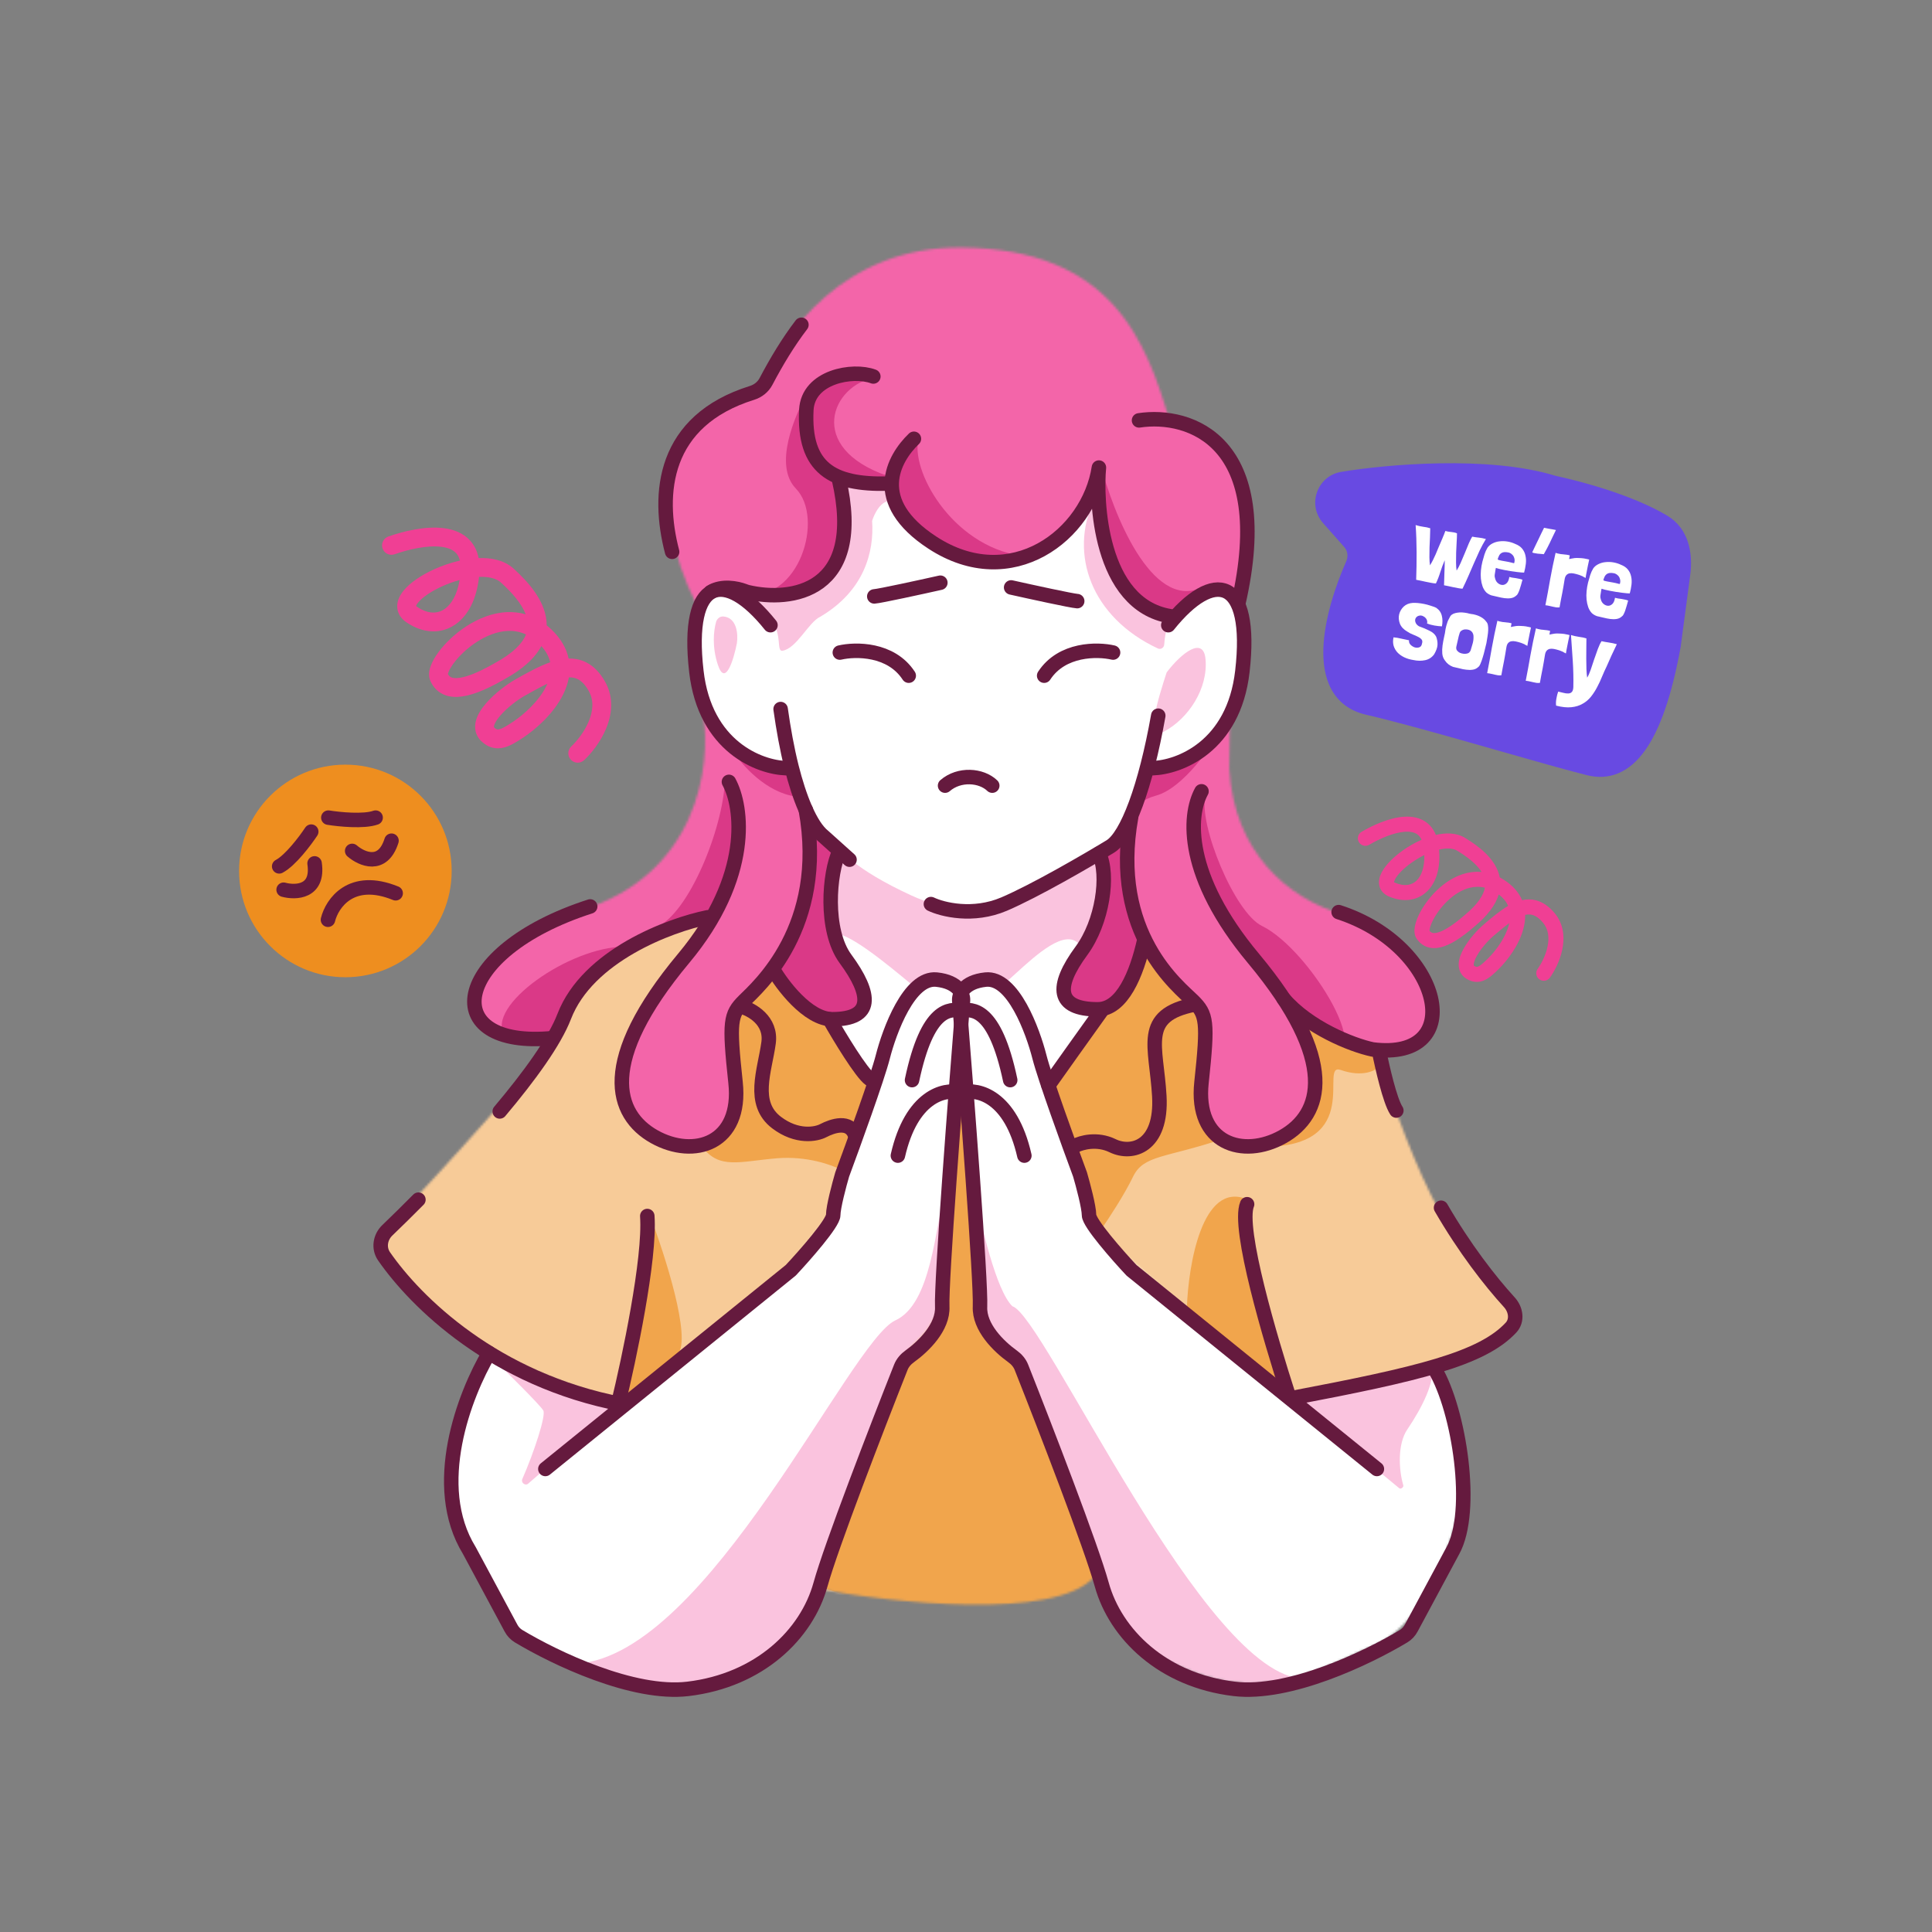<svg width="800" height="800" viewBox="0 0 800 800" fill="none" xmlns="http://www.w3.org/2000/svg">
<rect x="0" y="0" width="800" height="800" fill="#808080" stroke="none"/>
<mask id="mask0_2765_9377" style="mask-type:alpha" maskUnits="userSpaceOnUse" x="197" y="102" width="395" height="396">
<path d="M260.084 478.887L227.162 429.687C223.016 429.077 213.152 427.638 206.86 426.76C198.995 425.663 178.144 395.667 239.782 377.194C289.092 362.415 294.591 316.775 291.177 295.803C284.959 272.94 285.507 262.697 288.068 249.711C267.766 208.741 278.374 175.453 297.396 168.32C312.613 162.614 316.905 158.383 317.149 156.98C323.795 139.361 348.901 101.89 398.358 102.476C460.178 103.207 474.445 140.885 484.138 173.624C528.949 184.416 514.866 231.604 513.037 250.077C514.5 260.32 512.427 277.512 511.208 284.829C510.476 284.341 509.013 290.352 509.013 318.3C511.025 353.234 533.339 371.707 555.287 378.474C577.235 385.242 586.746 396.033 591.136 415.786C594.647 431.589 579.43 435.661 571.382 435.722L575.04 459.134L495.478 490.593L357.753 497.543L260.084 478.887Z" fill="#A1B3B8"/>
</mask>
<g mask="url(#mask0_2765_9377)">
<rect x="98.363" y="55.939" width="2132.79" height="1997.66" fill="#F365A9"/>
<path d="M329.586 375.549C332.805 363.989 333.976 346.955 334.159 339.883C336.537 341.834 342.28 347.162 346.23 352.869C339.5 369.111 344.767 387.681 348.242 394.936C351.047 397.863 356.656 405.801 356.656 414.141C356.656 424.566 339.097 418.531 332.33 415.604C326.916 413.263 321.295 403.898 319.161 399.509C321.295 396.339 326.367 387.108 329.586 375.549Z" fill="#DA3987"/>
<path d="M453.228 354.332L466.945 345.736L470.786 324.336L474.81 317.935C482.431 316.35 499.465 310.619 506.635 300.376C502.001 308.79 489.918 326.385 478.651 329.458C467.384 332.53 469.14 339.883 466.945 345.736C465.787 357.38 465.555 382.499 473.896 389.815C463.287 409.934 467.494 419.811 444.083 414.507C434.755 413.044 440.059 397.131 446.826 391.095C453.594 385.06 459.629 366.769 453.228 354.332Z" fill="#DA3987"/>
<path d="M271.789 383.962C285.251 378.256 299.408 342.992 300.139 323.422C311.662 352.869 300.261 373.903 295.018 378.841C293.616 379.633 287.007 381.767 271.789 383.962Z" fill="#DA3987"/>
<path d="M208.923 428.773C200.875 416.628 235.809 392.004 258.671 392.004C240.674 401.587 231.429 419.902 230.088 428.773C227.71 429.749 220.628 434.772 208.923 428.773Z" fill="#DA3987"/>
<path d="M329.586 329.823C317.295 328.214 307.272 316.837 303.797 311.35L325.38 316.289C326.782 316.837 329.586 320.312 329.586 329.823Z" fill="#DA3987"/>
<path d="M522.547 383.413C511.183 377.904 496.21 341.346 499.136 329.458C493.137 327.555 493.222 342.444 494.015 350.125L506.635 380.304L547.286 436.997C572.526 442.85 542.53 393.102 522.547 383.413Z" fill="#DA3987"/>
<path d="M329.586 202.341C320.075 192.537 329.281 171.918 334.159 162.834L340.56 157.164L354.644 154.238L362.509 156.25C344.401 159.359 333.5 185.331 367.447 197.037L380.433 181.307C376.653 194.354 393.833 225.749 422.731 230.139C400.235 238.186 376.714 218.924 372.385 214.961L367.447 200.512L352.998 199.415L340.56 191.916L335.168 184.058C337.192 197.935 341.922 189.189 346.23 198.5C359.033 226.169 337.451 246.054 334.159 246.054C330.867 246.054 319.161 253.553 308.187 246.054C330.867 249.712 341.475 214.595 329.586 202.341Z" fill="#DA3987"/>
<path d="M497.124 243.494C476.785 252.273 460.971 212.766 455.605 191.916C453.264 240.641 473.408 255.017 483.772 256.114C485.601 254.651 490.832 250.078 497.124 243.494Z" fill="#DA3987"/>
</g>
<mask id="mask1_2765_9377" style="mask-type:alpha" maskUnits="userSpaceOnUse" x="285" y="197" width="229" height="250">
<path d="M343.121 422.187L360.497 446.33H433.475C437.621 440.416 449.837 427.304 452.909 422.183C456.75 415.781 446.827 417.249 442.803 413.408C438.779 409.567 439.876 401.153 449.753 387.436C459.63 373.718 454.508 365.854 454.508 352.319C472.25 342.076 469.736 332.38 475.771 318.297C521.314 306.225 513.815 276.595 512.9 256.842C511.986 237.089 494.015 247.333 482.675 255.381C460.581 251.284 453.472 217.337 452.679 200.876C449.509 210.753 436.291 230.762 408.783 231.787C374.398 233.067 369.276 200.693 367.996 200.876C366.972 201.023 353.425 198.864 346.779 197.767C357.936 242.562 329.762 245.721 317.18 247.132L317.016 247.15C312.349 243.981 300.978 239.543 292.824 247.15C281.118 257.759 287.154 272.025 290.812 291.23C293.738 306.593 310.199 314.702 318.064 316.836C321.539 316.775 328.526 317.86 328.672 322.689C328.855 328.724 336.354 342.442 346.779 352.319C333.062 383.046 352.815 398.227 356.29 409.567C359.07 418.639 348.669 421.76 343.121 422.187Z" fill="#FFFFFE"/>
</mask>
<g mask="url(#mask1_2765_9377)">
<rect x="128.74" y="164.899" width="1338.47" height="1396.9" fill="white"/>
<path d="M378.051 408.134C381.584 411.064 384.663 413.617 386.835 415.238C396.053 422.115 408.783 418.348 411.71 410.483C413.882 409.2 416.968 406.392 420.46 403.215C429.411 395.07 441.037 384.492 446.827 390.912C458.274 372.787 458.112 372.076 455.591 361.027C455.212 359.365 454.78 357.47 454.326 355.247C443.205 355.247 429.451 364.392 423.964 368.964C418.538 373.537 401.223 381.762 377.372 370.788C353.522 359.814 346.963 351.345 346.414 349.394C346.107 350.354 345.763 351.389 345.401 352.482C342.316 361.795 337.858 375.246 342.573 381.401C345.789 385.6 345.396 385.604 344.907 385.608C344.596 385.61 344.245 385.613 344.768 386.706C350.36 385.168 366.594 398.632 378.051 408.134Z" fill="#FAC3DE"/>
<path d="M299.586 255.272C298.138 255.134 296.884 256.17 296.499 257.573C295.472 261.318 294.791 267.895 297.265 275.319C300.338 284.537 303.789 273.185 305.13 266.356C305.673 262.614 305.163 255.805 299.586 255.272Z" fill="#FAC3DE"/>
<path d="M483.088 278.428C489.185 270.38 498.305 263.284 499.183 272.941C500.281 285.012 492.233 297.45 481.991 302.937C473.797 307.326 479.674 288.975 483.088 278.428Z" fill="#FAC3DE"/>
<path d="M328.855 246.603L308.419 245.319L319.472 257.39C323.966 262.329 321.405 269.828 323.966 269.462C329.825 268.625 334.785 257.637 339.646 255.382C357.895 244.612 362.003 228.53 361.127 215.693C362.015 212.766 364.814 207.023 368.911 207.462C368.911 200.731 367.569 199.292 366.899 199.414L357.571 200.695L346.414 196.671L348.974 227.764L342.756 238.738L328.855 246.603Z" fill="#FAC3DE"/>
<path d="M479.471 268.527C451.864 255.643 442.609 229.476 452.91 207.276C454.08 230.541 474.674 250.806 485.283 255.379C484.473 255.972 482.518 260.156 482.079 266.891C481.994 268.196 480.656 269.081 479.471 268.527Z" fill="#FAC3DE"/>
</g>
<mask id="mask2_2765_9377" style="mask-type:alpha" maskUnits="userSpaceOnUse" x="157" y="381" width="470" height="284">
<path d="M453.045 653.009C436.804 671.153 369.094 663.739 337.817 657.764L256.792 579.848C232.649 573.812 179.608 553.949 160.586 522.783C154.001 512.979 159.793 506.992 163.512 505.224C183.083 484.496 223.577 440.331 228.991 429.503C235.758 415.968 249.476 383.595 291.909 381.766C266.901 415.232 245.136 454.921 265.987 466.992C286.838 479.064 300.505 473.582 301.969 464.072C303.139 456.463 302.456 434.807 301.969 424.931C304.651 417.005 313.541 405.721 319.161 402.8C326.66 410.847 339.281 423.833 343.853 421.638C347.877 429.503 356.29 446.147 361.412 447.61C365.509 448.781 410.673 448.098 432.743 447.61L454.739 418.707C461.079 415.232 472.14 403.897 471.701 392.191C479.164 398.776 490.418 410.298 495.113 415.237C497.247 419.505 500.6 431.588 496.942 445.781C492.369 463.523 500.6 469.924 505.538 471.753C510.476 473.582 535.58 475.772 539.97 462.603C544.359 449.434 546.508 442.306 537.912 425.662C531.035 412.347 539.07 420.114 543.947 425.662C551.751 429.015 567.944 435.502 570.285 434.624C572.114 443.038 592.05 511.809 620.949 534.306C631.191 541.439 627.03 551.675 614.958 557.71C602.887 563.746 541.021 578.934 533.156 578.934C526.864 578.934 477.127 628.317 453.045 653.009Z" fill="#A1B3B8"/>
</mask>
<g mask="url(#mask2_2765_9377)">
<rect x="80.585" y="336.115" width="2496.16" height="1495.51" fill="#F7CB98"/>
<path d="M382.262 553.51C394.086 542.696 395.277 495.708 394.375 472.58C391.616 477.04 350.967 480.4 348.243 484.374C344.524 482.362 334.013 478.594 321.722 479.618C306.358 480.899 297.762 484.374 290.812 474.863C296.238 471.754 306.541 461.804 304.346 446.879C301.603 428.223 304.346 419.078 306.358 417.432L316.101 385.968L466.261 360.911L493.513 414.317C499.22 416.073 498.391 431.083 497.903 438.277C496.44 448.032 495.478 468.937 506.453 471.571C482.492 479.618 473.53 478.155 469.141 487.3C465.629 494.616 459.142 504.493 456.338 508.517L448.107 501.749C449.509 497.786 450.375 486.861 442.62 474.863L400.187 471.571C400.857 492.848 403.15 537.305 406.954 544.914C410.758 552.523 418.904 562.351 422.501 566.314C425.122 572.105 435.158 597.699 454.326 653.74C423.598 679.493 363.972 666.3 338 656.484L344.951 636.182C352.388 613.197 370.264 564.485 382.262 553.51Z" fill="#F1A54C"/>
<path d="M280.752 560.644C286.312 553.913 275.387 519.796 269.229 503.578C270.4 513.382 259.962 559.973 254.597 582.043C260.999 577.714 275.192 567.374 280.752 560.644Z" fill="#F1A54C"/>
<path d="M534.071 577.471C526.608 569.716 518.89 520.222 515.963 496.445C497.82 489.422 492.064 523.637 491.455 541.622C495.539 546.377 509.781 560.205 534.071 577.471Z" fill="#F1A54C"/>
<path d="M538.643 424.931C549.617 449.952 530.778 469.742 523.279 474.863C565.347 474.863 545.886 439.819 555.104 443.038C564.323 446.257 569.797 443.282 571.383 441.392L569.371 434.807C564.249 432.125 550.934 426.394 538.643 424.931Z" fill="#F1A54C"/>
</g>
<mask id="mask3_2765_9377" style="mask-type:alpha" maskUnits="userSpaceOnUse" x="186" y="404" width="419" height="295">
<path d="M257.207 581.122C251.94 581.561 216.309 566.62 200.458 560.279L186.009 604.725L188.752 627.587L211.981 673.678C218.931 680.446 241.867 694.822 278.008 698.187C314.15 701.553 333.062 673.496 338 659.046L369.642 570.522C370.252 567.961 373.08 561.377 379.519 555.524C385.957 549.671 388.542 542.843 389.029 540.16L395.065 454.379H398.723C400.735 480.23 404.759 532.808 404.759 536.319C404.759 540.709 406.039 548.757 412.807 555.524C418.22 560.938 421.769 566.559 422.866 568.693L459.081 666.362C462.373 672.398 474.957 686.372 498.953 693.98C528.949 703.491 552.36 688.128 569.187 681.177C586.014 674.227 597.72 649.718 603.207 628.502C607.597 611.528 598.817 578.874 593.879 564.669L535.351 579.667C512.793 560.462 465.958 520.37 459.081 513.64C452.204 506.909 448.168 497.178 447.009 493.155C438.669 450.868 424.329 415.97 411.709 404.996L397.443 408.471L381.348 406.094L371.654 418.348L349.523 478.157L345.133 501.019L323.734 527.906C302.883 544.672 262.475 580.683 257.207 581.122Z" fill="#FFFFFE"/>
</mask>
<g mask="url(#mask3_2765_9377)">
<rect x="131.489" y="329.217" width="2196.7" height="1743.85" fill="white"/>
<path d="M370.739 546.745C385.81 539.868 387.066 508.145 391.455 493.52C392.126 503.214 390.054 524.138 390.493 530.284C391.041 537.965 387.932 552.415 380.799 556.256C375.092 559.328 371.715 566.315 370.739 569.425C362.997 591.19 359.558 646.16 351.949 663.426C342.438 685.009 318.113 708.602 297.994 713.175C277.875 717.747 255.196 698.909 239.284 688.849C293.422 684.825 351.9 555.341 370.739 546.745Z" fill="#FAC3DE"/>
<path d="M218.7 614.353C232.194 602.826 251.078 584.949 253.499 584.057V579.118L201.373 559.914C208.628 566.925 223.504 581.569 224.967 584.057C226.161 586.087 221.093 601.492 216.272 612.456C215.63 613.918 217.486 615.39 218.7 614.353Z" fill="#FAC3DE"/>
<path d="M407.868 550.586C402.601 543.855 402.869 509.738 403.662 493.52C406.039 506.628 412.477 534.454 419.208 540.892C432.377 544.733 499.136 695.078 540.106 695.078C521.862 713.175 508.999 709.822 507.048 710.431C481.149 708.237 460.422 668.923 455.789 656.303C447.131 636.245 420.964 601.68 419.208 588.072C417.013 571.062 414.453 558.999 407.868 550.586Z" fill="#FAC3DE"/>
<path d="M579.404 616.242L534.436 579.118L590.038 564.12C591.379 563.755 592.599 561.377 592.599 566.498C594.428 571.619 588.941 582.776 582.722 591.921C578.709 597.823 579.107 608.399 581.075 615.021C581.31 615.81 580.039 616.767 579.404 616.242Z" fill="#FAC3DE"/>
</g>
<path d="M143.014 404.651C167.322 404.651 187.028 384.946 187.028 360.637C187.028 336.329 167.322 316.624 143.014 316.624C118.706 316.624 99 336.329 99 360.637C99 384.946 118.706 404.651 143.014 404.651Z" fill="#EE8E1F"/>
<path d="M557.448 232.433C552.943 242.622 548.387 256.364 547.981 268.46C547.777 274.518 548.601 280.526 551.332 285.505C554.149 290.643 558.827 294.36 565.56 295.923C577.946 298.797 595.518 303.721 612.697 308.612C615.377 309.376 618.049 310.138 620.689 310.892L620.746 310.908C634.933 314.958 648.205 318.746 657.076 320.979C661.527 322.1 665.951 321.937 670.158 320.168C674.32 318.417 677.957 315.225 681.124 310.812C687.383 302.093 692.279 287.943 695.922 267.874C695.933 267.814 695.943 267.753 695.951 267.692L699.911 237.917C701.063 229.254 699.332 218.909 690.42 213.557C680.002 207.301 663.198 201.23 644.027 197.002C616.364 188.468 573.551 192.349 555.603 195.356C545.505 196.841 541.084 208.938 547.843 216.585L556.659 226.558C558.009 228.086 558.357 230.375 557.448 232.433Z" fill="#684AE2"/>
<path d="M589.29 218.12C590.348 218.239 591.328 218.447 592.231 218.744C592.229 219.823 592.195 221.06 592.131 222.456C592.072 223.823 592.007 225.219 591.937 226.644C591.895 228.075 591.88 229.45 591.89 230.771C591.906 232.063 591.987 233.173 592.135 234.101C592.624 233.298 593.043 232.542 593.393 231.831C593.743 231.121 594.105 230.353 594.478 229.527C594.856 228.673 595.255 227.717 595.673 226.661C596.126 225.581 596.682 224.282 597.342 222.763C597.342 222.763 597.402 222.61 597.522 222.304C597.672 222.004 597.812 221.672 597.944 221.308C598.075 220.945 598.202 220.61 598.322 220.304C598.442 219.998 598.502 219.845 598.502 219.845C599.04 220.011 599.515 220.119 599.925 220.17C600.336 220.221 600.717 220.266 601.07 220.306C601.452 220.351 601.816 220.408 602.163 220.476C602.51 220.544 602.892 220.664 603.308 220.836C603.306 221.915 603.258 223.149 603.165 224.54C603.1 225.936 603.032 227.346 602.962 228.771C602.921 230.201 602.905 231.577 602.915 232.898C602.925 234.218 603.004 235.343 603.152 236.271C603.664 235.503 604.215 234.457 604.806 233.135C605.402 231.784 605.99 230.401 606.569 228.987C607.148 227.572 607.696 226.241 608.212 224.994C608.756 223.753 609.224 222.826 609.615 222.213C610.541 222.396 611.431 222.526 612.287 222.605C613.142 222.683 614.14 222.88 615.279 223.194C614.348 224.719 613.475 226.331 612.66 228.028C611.88 229.703 611.105 231.424 610.337 233.19C609.568 234.957 608.797 236.739 608.023 238.534C607.254 240.301 606.445 242.045 605.596 243.766C605 243.739 604.37 243.659 603.705 243.528C603.063 243.432 602.398 243.301 601.71 243.135C601.045 243.004 600.382 242.859 599.723 242.699C599.087 242.574 598.494 242.457 597.945 242.349C597.991 240.74 598.043 239.027 598.101 237.21C598.187 235.398 598.231 233.653 598.231 231.975C597.571 233.494 596.967 235.113 596.418 236.833C595.903 238.53 595.29 240.118 594.579 241.596C593.983 241.569 593.324 241.484 592.601 241.341C591.902 241.234 591.179 241.091 590.433 240.914C589.71 240.772 588.99 240.615 588.272 240.444C587.578 240.307 586.957 240.185 586.407 240.077C586.539 236.356 586.599 232.546 586.586 228.647C586.573 224.748 586.439 221.006 586.184 217.419C587.202 217.739 588.238 217.973 589.29 218.12Z" fill="white"/>
<path d="M620.77 235.56C620.14 235.406 619.686 235.272 619.408 235.157L619.254 235.936C619.113 236.807 619.003 237.52 618.923 238.074C618.873 238.633 618.956 239.204 619.172 239.786C619.388 240.518 619.783 241.105 620.357 241.548C620.93 241.991 621.532 242.214 622.162 242.218C622.792 242.223 623.366 241.976 623.885 241.479C624.438 240.958 624.802 240.101 624.977 238.906C625.261 238.992 625.648 239.084 626.14 239.18C626.637 239.248 627.149 239.319 627.675 239.393C628.23 239.472 628.75 239.575 629.236 239.7C629.728 239.797 630.124 239.92 630.425 240.069C630.22 240.808 630.017 241.533 629.817 242.242C629.617 242.952 629.411 243.616 629.2 244.234C628.993 244.823 628.773 245.334 628.537 245.767C628.336 246.177 628.118 246.448 627.881 246.582C627.253 247.177 626.52 247.543 625.683 247.677C624.845 247.812 623.958 247.817 623.021 247.693C622.085 247.568 621.131 247.38 620.159 247.129C619.216 246.883 618.34 246.681 617.53 246.521C616.743 246.246 616.042 245.839 615.428 245.298C614.755 244.596 614.244 243.761 613.894 242.793C613.55 241.796 613.321 240.747 613.207 239.645C613.099 238.515 613.104 237.347 613.221 236.141C613.339 234.936 613.543 233.747 613.834 232.575C614.131 231.525 614.419 230.518 614.699 229.554C615.014 228.567 615.438 227.631 615.973 226.748C616.514 225.985 617.231 225.392 618.125 224.969C619.025 224.516 619.996 224.243 621.035 224.148C622.081 224.024 623.156 224.056 624.261 224.244C625.365 224.431 626.412 224.757 627.402 225.222C628.687 225.715 629.666 226.387 630.339 227.239C631.012 228.091 631.455 229.048 631.666 230.108C631.907 231.175 631.954 232.308 631.808 233.508C631.661 234.708 631.426 235.905 631.1 237.1C630.886 237.118 630.485 237.099 629.895 237.043C629.334 236.992 628.658 236.919 627.866 236.823C627.103 236.732 626.284 236.616 625.411 236.474C624.538 236.332 623.697 236.181 622.887 236.022C622.106 235.868 621.401 235.714 620.77 235.56ZM626.962 230.89C626.775 230.314 626.447 229.845 625.977 229.482C625.774 229.293 625.563 229.146 625.343 229.043C625.129 228.911 624.863 228.813 624.544 228.751C623.851 228.614 623.272 228.575 622.81 228.634C622.348 228.693 621.961 228.826 621.65 229.035C621.339 229.243 621.077 229.506 620.864 229.824C620.68 230.147 620.522 230.491 620.39 230.855C620.27 231.161 620.196 231.386 620.167 231.53C620.173 231.651 620.301 231.766 620.55 231.875C620.804 231.955 621.206 232.049 621.756 232.158C622.34 232.243 623.181 232.393 624.28 232.61C625.032 232.758 625.593 232.883 625.963 232.986C626.333 233.089 626.591 233.155 626.735 233.183C626.914 233.189 627.01 233.162 627.021 233.105C627.038 233.018 627.069 232.859 627.115 232.629C627.228 232.052 627.177 231.472 626.962 230.89Z" fill="white"/>
<path d="M639.299 229.409C639.299 229.409 639.278 229.435 639.238 229.487L639.195 229.478C639.079 229.455 638.77 229.424 638.267 229.385C637.764 229.346 637.232 229.301 636.671 229.251C636.116 229.171 635.607 229.086 635.145 228.995C634.711 228.91 634.494 228.792 634.493 228.642C634.643 228.342 634.849 227.903 635.113 227.325C635.406 226.754 635.713 226.11 636.034 225.394C636.384 224.683 636.737 223.959 637.093 223.22C637.455 222.452 637.788 221.753 638.092 221.123C638.431 220.471 638.706 219.911 638.918 219.443C639.16 218.981 639.309 218.681 639.366 218.542C639.366 218.542 639.554 218.579 639.93 218.653C640.335 218.733 640.812 218.827 641.361 218.935C641.917 219.014 642.469 219.108 643.018 219.216C643.568 219.325 643.987 219.407 644.276 219.464L644.267 219.507C643.665 220.737 643.16 221.777 642.752 222.626C642.379 223.451 642.018 224.219 641.668 224.93C641.323 225.611 640.979 226.293 640.634 226.974C640.29 227.656 639.844 228.467 639.299 229.409Z" fill="white"/>
<path d="M649.798 231.072C649.809 231.164 649.795 231.311 649.756 231.513C649.883 231.478 650.166 231.414 650.605 231.321C651.072 231.233 651.523 231.157 651.956 231.092C652.54 231.027 653.187 231.02 653.898 231.07C654.615 231.091 655.279 231.148 655.892 231.238C656.505 231.329 657.011 231.429 657.41 231.537C657.844 231.623 658.058 231.68 658.053 231.709C657.859 232.69 657.674 233.552 657.498 234.297C657.35 235.047 657.216 235.725 657.097 236.331C656.983 236.908 656.878 237.442 656.782 237.932C656.685 238.423 656.609 238.887 656.552 239.326L656.187 239.119C656.054 239.033 655.904 238.958 655.736 238.895C655.603 238.809 655.47 238.723 655.336 238.637C655.006 238.482 654.659 238.339 654.295 238.207C653.959 238.081 653.777 238.015 653.748 238.009C652.984 237.769 652.27 237.583 651.605 237.452C650.969 237.327 650.385 237.317 649.853 237.422C649.351 237.533 648.927 237.779 648.582 238.161C648.236 238.542 647.998 239.14 647.868 239.953C647.698 240.969 647.539 241.927 647.392 242.827C647.245 243.727 647.08 244.639 646.899 245.562C646.722 246.456 646.54 247.38 646.353 248.332C646.2 249.261 646.018 250.259 645.808 251.327L645.774 251.5C645.254 251.547 644.789 251.545 644.378 251.494C643.968 251.444 643.549 251.361 643.12 251.247C642.687 251.161 642.212 251.053 641.698 250.922C641.212 250.796 640.616 250.694 639.911 250.615C640.61 247.066 641.265 243.508 641.878 239.942C642.519 236.382 643.272 232.709 644.138 228.923C644.479 229.02 644.763 229.106 644.989 229.181C645.22 229.226 645.437 229.269 645.639 229.309C645.842 229.349 646.058 229.391 646.29 229.437C646.527 229.454 646.822 229.482 647.174 229.521C647.29 229.544 647.495 229.569 647.79 229.597C648.114 229.631 648.438 229.665 648.761 229.699C649.114 229.738 649.403 229.795 649.629 229.87C649.889 229.921 650.013 229.975 650.002 230.033C649.957 230.264 649.923 230.437 649.9 230.552C649.877 230.668 649.857 230.769 649.84 230.855C649.829 230.913 649.815 230.985 649.798 231.072Z" fill="white"/>
<path d="M664.525 244.178C663.895 244.024 663.441 243.89 663.163 243.775L663.009 244.554C662.868 245.425 662.757 246.138 662.678 246.692C662.628 247.251 662.711 247.822 662.927 248.404C663.143 249.136 663.538 249.723 664.112 250.166C664.685 250.609 665.287 250.832 665.917 250.836C666.547 250.841 667.121 250.594 667.64 250.097C668.193 249.576 668.557 248.719 668.732 247.524C669.016 247.61 669.403 247.701 669.895 247.798C670.392 247.866 670.904 247.937 671.43 248.011C671.985 248.09 672.505 248.193 672.991 248.318C673.483 248.415 673.879 248.538 674.18 248.687C673.975 249.426 673.772 250.15 673.572 250.86C673.372 251.57 673.166 252.234 672.954 252.852C672.748 253.441 672.528 253.952 672.292 254.385C672.091 254.795 671.872 255.066 671.636 255.2C671.008 255.795 670.275 256.161 669.438 256.295C668.6 256.43 667.713 256.435 666.776 256.311C665.84 256.186 664.885 255.998 663.914 255.747C662.971 255.501 662.095 255.299 661.285 255.139C660.498 254.864 659.797 254.456 659.183 253.916C658.51 253.214 657.999 252.379 657.649 251.411C657.304 250.414 657.076 249.365 656.962 248.263C656.854 247.133 656.859 245.965 656.976 244.759C657.094 243.554 657.298 242.365 657.589 241.193C657.886 240.143 658.174 239.136 658.454 238.172C658.769 237.185 659.193 236.249 659.728 235.366C660.268 234.603 660.986 234.01 661.88 233.587C662.78 233.134 663.75 232.861 664.79 232.766C665.836 232.642 666.911 232.674 668.016 232.862C669.12 233.049 670.167 233.375 671.157 233.84C672.442 234.333 673.421 235.005 674.094 235.857C674.767 236.709 675.21 237.666 675.421 238.726C675.662 239.793 675.709 240.926 675.563 242.126C675.416 243.326 675.18 244.523 674.855 245.718C674.641 245.736 674.24 245.717 673.65 245.661C673.089 245.61 672.413 245.537 671.621 245.441C670.857 245.35 670.039 245.234 669.166 245.092C668.293 244.95 667.452 244.799 666.642 244.64C665.861 244.486 665.156 244.332 664.525 244.178ZM670.716 239.508C670.53 238.932 670.202 238.462 669.732 238.1C669.529 237.91 669.318 237.764 669.098 237.661C668.884 237.529 668.617 237.431 668.299 237.368C667.605 237.232 667.027 237.193 666.565 237.252C666.103 237.311 665.716 237.444 665.405 237.653C665.093 237.861 664.831 238.124 664.619 238.442C664.435 238.765 664.277 239.109 664.145 239.473C664.025 239.779 663.951 240.004 663.922 240.148C663.928 240.269 664.056 240.384 664.305 240.493C664.559 240.573 664.961 240.667 665.511 240.776C666.095 240.861 666.936 241.011 668.035 241.228C668.787 241.376 669.348 241.501 669.718 241.604C670.088 241.707 670.346 241.773 670.49 241.801C670.669 241.807 670.765 241.78 670.776 241.723C670.793 241.636 670.824 241.477 670.87 241.247C670.983 240.67 670.932 240.09 670.716 239.508Z" fill="white"/>
<path d="M597.032 254.991C597.366 256.346 597.379 257.802 597.072 259.36C596.119 259.322 595.075 259.206 593.942 259.013C592.837 258.826 591.813 258.534 590.87 258.138C591.025 257.809 591.05 257.455 590.944 257.074C590.868 256.699 590.696 256.351 590.429 256.029C590.191 255.712 589.881 255.456 589.499 255.261C589.152 255.043 588.787 254.911 588.406 254.866C587.718 254.85 587.161 255.01 586.734 255.346C586.342 255.658 586.101 256.045 586.01 256.507C585.919 256.968 586.001 257.464 586.258 257.994C586.514 258.524 586.951 258.97 587.571 259.332C589.145 259.882 590.6 260.498 591.938 261.181C593.281 261.835 594.2 262.661 594.694 263.657C595.126 264.821 595.306 265.966 595.234 267.091C595.169 268.187 594.705 269.474 593.843 270.953C592.899 272.235 591.66 273.04 590.123 273.367C588.587 273.694 586.983 273.678 585.312 273.319C583.826 273.086 582.521 272.694 581.398 272.143C580.275 271.592 579.342 270.914 578.6 270.108C577.886 269.308 577.375 268.398 577.065 267.378C576.784 266.364 576.758 265.28 576.985 264.126L577.028 263.909C578.004 263.982 579.094 264.166 580.298 264.463C581.506 264.731 582.559 264.954 583.455 265.13C583.354 265.8 583.549 266.408 584.042 266.954C584.57 267.478 585.158 267.848 585.806 268.066C586.459 268.255 587.092 268.244 587.704 268.035C588.316 267.826 588.69 267.3 588.826 266.458C589.049 265.782 588.992 265.232 588.656 264.806C588.319 264.38 587.835 264.015 587.204 263.711C586.579 263.378 585.861 263.056 585.051 262.747C584.241 262.438 583.465 262.03 582.724 261.524C581.212 260.657 580.195 259.573 579.67 258.27C579.18 256.945 579.072 255.665 579.345 254.43C579.653 253.172 580.288 252.083 581.25 251.163C582.241 250.25 583.482 249.745 584.973 249.649C585.55 249.613 586.238 249.628 587.036 249.695C587.863 249.768 588.724 249.893 589.621 250.07C590.517 250.246 591.402 250.48 592.276 250.772C593.155 251.036 593.954 251.328 594.671 251.649C595.917 252.494 596.704 253.608 597.032 254.991Z" fill="white"/>
<path d="M599.931 256.327C600.213 255.813 600.428 255.405 600.578 255.105C600.865 254.712 601.257 254.4 601.753 254.168C602.279 253.941 602.85 253.784 603.468 253.696C604.121 253.585 604.788 253.552 605.471 253.596C606.182 253.646 606.884 253.74 607.578 253.876C608.145 254.048 608.692 254.171 609.218 254.244C609.778 254.295 610.357 254.409 610.953 254.586C611.867 254.826 612.712 255.187 613.488 255.67C614.269 256.123 614.907 256.699 615.401 257.395C615.754 257.735 615.99 258.216 616.108 258.838C616.225 259.461 616.265 260.173 616.227 260.975C616.195 261.748 616.103 262.599 615.95 263.528C615.803 264.428 615.65 265.357 615.491 266.315C615.297 267.146 615.066 268.089 614.798 269.146C614.559 270.207 614.285 271.217 613.976 272.176C613.696 273.14 613.393 273.994 613.066 274.739C612.768 275.489 612.446 275.98 612.1 276.212C611.472 276.808 610.725 277.17 609.858 277.299C609.021 277.434 608.134 277.439 607.197 277.314C606.255 277.219 605.3 277.031 604.334 276.751C603.363 276.499 602.472 276.294 601.662 276.134C600.239 275.584 599.12 274.705 598.307 273.495C597.663 272.649 597.298 271.678 597.214 270.583C597.129 269.487 597.169 268.371 597.333 267.234C597.502 266.069 597.715 264.912 597.971 263.763C598.256 262.62 598.449 261.564 598.55 260.595C598.652 260.076 598.766 259.574 598.892 259.089C599.023 258.575 599.186 258.053 599.381 257.522C599.472 257.21 599.656 256.812 599.931 256.327ZM606.656 260.618C606.014 260.672 605.46 260.892 604.993 261.28C604.797 261.361 604.61 261.624 604.433 262.069C604.135 262.969 603.895 263.881 603.714 264.804C603.537 265.699 603.321 266.645 603.064 267.644C602.905 268.302 602.976 268.855 603.278 269.304C603.586 269.724 603.985 270.058 604.477 270.305C605.004 270.528 605.562 270.668 606.152 270.724C606.747 270.752 607.253 270.702 607.669 270.574C608.206 270.44 608.632 270.029 608.947 269.342C609.245 268.441 609.514 267.535 609.753 266.623C610.028 265.688 610.16 264.785 610.152 263.914C610.206 262.876 609.932 262.058 609.329 261.459C608.725 260.861 607.835 260.581 606.656 260.618Z" fill="white"/>
<path d="M625.69 259.197C625.702 259.289 625.688 259.436 625.648 259.638C625.775 259.603 626.058 259.539 626.497 259.446C626.965 259.358 627.415 259.282 627.849 259.218C628.432 259.153 629.079 259.145 629.79 259.195C630.507 259.217 631.172 259.273 631.785 259.363C632.398 259.454 632.904 259.554 633.303 259.662C633.737 259.748 633.951 259.805 633.945 259.834C633.752 260.815 633.567 261.678 633.39 262.422C633.242 263.172 633.109 263.85 632.989 264.456C632.876 265.033 632.771 265.567 632.674 266.057C632.577 266.548 632.501 267.012 632.445 267.451L632.08 267.244C631.947 267.158 631.796 267.083 631.628 267.02C631.495 266.934 631.362 266.848 631.229 266.762C630.899 266.607 630.552 266.464 630.187 266.332C629.851 266.206 629.669 266.14 629.64 266.134C628.876 265.894 628.162 265.708 627.497 265.577C626.861 265.452 626.277 265.442 625.746 265.547C625.243 265.658 624.819 265.904 624.474 266.286C624.128 266.667 623.891 267.265 623.76 268.078C623.59 269.094 623.432 270.052 623.285 270.952C623.137 271.852 622.973 272.764 622.791 273.687C622.615 274.581 622.433 275.505 622.245 276.457C622.092 277.386 621.911 278.384 621.701 279.452L621.666 279.625C621.146 279.672 620.681 279.67 620.271 279.62C619.86 279.569 619.441 279.486 619.013 279.372C618.579 279.286 618.105 279.178 617.59 279.047C617.104 278.921 616.509 278.819 615.803 278.74C616.502 275.191 617.158 271.633 617.77 268.067C618.411 264.507 619.165 260.834 620.031 257.048C620.372 257.145 620.655 257.231 620.881 257.306C621.112 257.351 621.329 257.394 621.532 257.434C621.734 257.474 621.951 257.516 622.182 257.562C622.419 257.579 622.714 257.607 623.067 257.646C623.182 257.669 623.388 257.694 623.682 257.723C624.006 257.756 624.33 257.79 624.654 257.824C625.006 257.863 625.296 257.92 625.521 257.995C625.781 258.046 625.906 258.101 625.894 258.158C625.849 258.389 625.815 258.562 625.792 258.678C625.769 258.793 625.75 258.894 625.733 258.981C625.721 259.038 625.707 259.11 625.69 259.197Z" fill="white"/>
<path d="M641.659 262.342C641.67 262.434 641.656 262.581 641.617 262.783C641.744 262.749 642.027 262.684 642.466 262.591C642.933 262.503 643.384 262.427 643.817 262.363C644.401 262.298 645.048 262.29 645.759 262.341C646.476 262.362 647.14 262.418 647.753 262.509C648.366 262.599 648.872 262.699 649.271 262.808C649.705 262.893 649.919 262.95 649.914 262.979C649.72 263.96 649.535 264.823 649.359 265.567C649.211 266.317 649.077 266.995 648.958 267.601C648.844 268.178 648.739 268.712 648.643 269.203C648.546 269.693 648.47 270.158 648.413 270.596L648.048 270.389C647.915 270.303 647.765 270.229 647.597 270.166C647.464 270.079 647.331 269.993 647.197 269.907C646.867 269.752 646.52 269.609 646.156 269.477C645.82 269.351 645.638 269.285 645.609 269.279C644.845 269.039 644.131 268.853 643.466 268.722C642.83 268.597 642.246 268.587 641.714 268.692C641.212 268.803 640.788 269.049 640.443 269.431C640.097 269.812 639.859 270.41 639.729 271.223C639.559 272.239 639.4 273.197 639.253 274.097C639.106 274.997 638.941 275.909 638.76 276.832C638.583 277.727 638.401 278.65 638.214 279.602C638.061 280.531 637.879 281.529 637.669 282.597L637.635 282.77C637.115 282.817 636.65 282.816 636.239 282.765C635.829 282.714 635.41 282.631 634.981 282.517C634.548 282.432 634.073 282.323 633.559 282.192C633.073 282.066 632.477 281.964 631.772 281.885C632.471 278.336 633.126 274.779 633.739 271.213C634.38 267.652 635.133 263.979 635.999 260.193C636.34 260.291 636.624 260.376 636.85 260.451C637.081 260.496 637.298 260.539 637.5 260.579C637.703 260.619 637.919 260.662 638.151 260.707C638.388 260.724 638.683 260.752 639.035 260.791C639.151 260.814 639.356 260.84 639.651 260.868C639.975 260.902 640.299 260.935 640.622 260.969C640.975 261.009 641.264 261.066 641.49 261.14C641.75 261.191 641.874 261.246 641.863 261.303C641.818 261.534 641.784 261.707 641.761 261.823C641.738 261.938 641.718 262.039 641.701 262.126C641.69 262.183 641.676 262.256 641.659 262.342Z" fill="white"/>
<path d="M653.789 263.697C654.963 263.839 656.001 264.058 656.904 264.356C656.902 265.434 656.889 266.721 656.865 268.214C656.846 269.68 656.837 271.176 656.836 272.705C656.836 274.233 656.861 275.707 656.912 277.125C656.969 278.515 657.071 279.674 657.218 280.603C657.707 279.8 658.192 278.711 658.672 277.337C659.153 275.963 659.631 274.529 660.106 273.034C660.609 271.545 661.116 270.116 661.626 268.748C662.136 267.379 662.649 266.297 663.167 265.499C664.144 265.722 665.145 265.904 666.168 266.046C667.191 266.187 668.302 266.421 669.499 266.747C668.696 268.387 667.95 269.963 667.261 271.476C666.607 272.966 665.959 274.427 665.317 275.859C664.662 277.198 664.023 278.616 663.398 280.111C662.802 281.612 662.124 283.068 661.366 284.477C660.637 285.892 659.792 287.209 658.831 288.428C657.87 289.648 656.714 290.634 655.364 291.387C654.038 292.175 652.47 292.66 650.662 292.844C648.883 293.033 646.778 292.813 644.349 292.185C644.23 291.262 644.279 290.253 644.495 289.156C644.676 288.083 644.919 287.157 645.222 286.377C645.916 286.514 646.619 286.682 647.331 286.882C648.071 287.088 648.745 287.176 649.351 287.146C649.952 287.144 650.44 286.955 650.814 286.58C651.218 286.209 651.441 285.534 651.484 284.553C651.564 280.943 651.486 277.301 651.248 273.627C651.01 269.954 650.764 266.399 650.51 262.962C651.528 263.282 652.621 263.527 653.789 263.697Z" fill="white"/>
<path fill-rule="evenodd" clip-rule="evenodd" d="M163.39 229.51C169.237 227.456 176.968 225.68 182.826 226.437C185.693 226.807 187.663 227.726 188.874 229.05C189.509 229.743 190.089 230.717 190.438 232.126C186.724 232.963 183.044 234.238 179.717 235.753C174.582 238.091 169.801 241.219 167.042 244.65C165.672 246.355 164.443 248.581 164.475 251.127C164.511 253.943 166.057 256.176 168.288 257.688C175.088 262.298 182.621 262.759 188.663 258.5C194.06 254.696 197.422 247.701 198.351 238.873C202.576 238.711 205.633 239.594 207.395 241.188C212.244 245.575 216.029 250.061 217.677 254.373C215.124 253.639 212.532 253.362 209.958 253.469C203.81 253.726 198.001 256.157 193.179 259.276C188.348 262.402 184.258 266.378 181.523 270.099C180.162 271.951 179.045 273.864 178.372 275.685C177.768 277.321 177.211 279.72 178.215 281.959C179.105 283.944 180.483 285.747 182.533 286.98C184.571 288.207 186.947 288.676 189.507 288.566C194.439 288.355 200.702 285.965 208.597 281.43C216.382 277.199 221.502 272.536 224.166 267.538C226.262 269.866 227.355 272.119 227.817 274.231C223.189 275.851 218.439 278.515 213.967 281.023L213.556 281.253C209.922 283.29 204.797 287.116 201.224 291.265C199.462 293.312 197.793 295.76 197.088 298.368C196.317 301.218 196.698 304.447 199.345 306.953C200.629 308.171 202.09 309.091 203.768 309.548C205.457 310.009 207.091 309.926 208.599 309.556C211.373 308.875 214.135 307.084 216.638 305.425C222.048 301.842 229.329 295.385 233.196 287.542C234.282 285.339 235.127 282.968 235.561 280.483C236.967 280.443 238.154 280.694 239.204 281.213C240.638 281.922 242.229 283.34 243.806 286.161C245.97 290.034 245.595 294.395 243.765 298.752C241.926 303.132 238.813 306.961 236.558 309.073C234.988 310.544 234.908 313.009 236.378 314.579C237.849 316.149 240.314 316.229 241.884 314.759C244.757 312.067 248.597 307.366 250.948 301.768C253.309 296.147 254.362 289.083 250.606 282.361C248.482 278.561 245.862 275.815 242.658 274.231C240.313 273.07 237.875 272.641 235.455 272.694C234.556 268.447 232.228 264.358 228.271 260.599C227.645 260.004 227.01 259.451 226.368 258.937C226.369 258.221 226.328 257.5 226.245 256.774C225.289 248.377 218.796 240.998 212.621 235.411C208.747 231.906 203.362 230.908 198.183 231.084C197.619 228.22 196.434 225.772 194.621 223.791C191.726 220.627 187.74 219.217 183.824 218.711C176.115 217.715 166.971 219.996 160.808 222.161C158.779 222.874 157.711 225.097 158.424 227.127C159.137 229.156 161.361 230.224 163.39 229.51ZM182.945 242.843C185.293 241.774 187.804 240.862 190.319 240.181C189.287 246.392 186.821 250.268 184.175 252.133C181.306 254.154 177.35 254.42 172.659 251.24C172.46 251.105 172.346 251.004 172.284 250.939C172.332 250.754 172.504 250.29 173.114 249.532C174.773 247.467 178.294 244.96 182.945 242.843ZM172.217 250.847C172.22 250.846 172.231 250.861 172.242 250.891C172.219 250.861 172.214 250.847 172.217 250.847ZM210.283 261.253C212.779 261.148 215.312 261.557 217.811 262.714C216.392 266.273 212.74 270.319 204.84 274.606C204.826 274.613 204.812 274.621 204.799 274.628C204.784 274.636 204.77 274.644 204.756 274.652C197.091 279.06 192.168 280.655 189.173 280.784C187.765 280.844 186.989 280.571 186.55 280.306C186.179 280.083 185.811 279.724 185.474 279.084C185.499 278.95 185.555 278.723 185.68 278.383C186.021 277.459 186.71 276.195 187.8 274.713C189.968 271.763 193.362 268.436 197.411 265.817C201.47 263.191 205.938 261.434 210.283 261.253ZM217.366 288.048C220.774 286.138 223.855 284.428 226.663 283.117C226.522 283.443 226.37 283.77 226.209 284.097C223.179 290.243 217.119 295.763 212.336 298.931C209.581 300.756 207.962 301.691 206.743 301.99C206.255 302.11 205.99 302.08 205.817 302.032C205.633 301.982 205.267 301.834 204.702 301.298C204.691 301.288 204.68 301.278 204.669 301.268C204.547 301.159 204.431 301.056 204.608 300.401C204.867 299.444 205.664 298.048 207.128 296.348C210.007 293.004 214.378 289.723 217.366 288.048Z" fill="#F03F94"/>
<path fill-rule="evenodd" clip-rule="evenodd" d="M566.954 349.811C571.238 347.298 577.048 344.714 581.773 344.411C584.085 344.263 585.777 344.684 586.935 345.54C587.542 345.989 588.15 346.668 588.641 347.727C585.846 348.955 583.146 350.523 580.76 352.226C577.079 354.852 573.8 358.046 572.157 361.166C571.34 362.717 570.716 364.655 571.131 366.651C571.591 368.858 573.148 370.376 575.133 371.223C581.187 373.806 587.181 373.012 591.278 368.738C594.939 364.918 596.511 358.901 595.886 351.813C599.188 351.036 601.731 351.261 603.364 352.247C607.856 354.957 611.525 357.908 613.482 361.052C611.358 360.864 609.273 361.044 607.262 361.524C602.467 362.669 598.271 365.471 594.958 368.663C591.637 371.863 589.031 375.617 587.45 378.962C586.664 380.628 586.078 382.303 585.829 383.838C585.605 385.218 585.535 387.188 586.667 388.794C587.671 390.218 589.03 391.423 590.83 392.079C592.62 392.731 594.56 392.736 596.557 392.257C600.402 391.334 604.961 388.495 610.476 383.716C615.953 379.192 619.264 374.737 620.591 370.396C622.603 371.909 623.811 373.518 624.5 375.113C621.108 377.096 617.779 379.921 614.644 382.581L614.644 382.581L614.356 382.825C611.811 384.985 608.366 388.779 606.193 392.59C605.121 394.47 604.184 396.651 604.03 398.809C603.861 401.168 604.655 403.647 607.119 405.211C608.316 405.972 609.604 406.471 610.994 406.573C612.392 406.676 613.663 406.361 614.792 405.839C616.868 404.878 618.766 403.046 620.481 401.358C624.186 397.71 628.922 391.515 630.76 384.754C631.277 382.853 631.578 380.858 631.538 378.836C632.64 378.588 633.615 378.602 634.522 378.85C635.76 379.189 637.23 380.06 638.903 382.039C641.201 384.755 641.575 388.245 640.804 391.953C640.029 395.681 638.167 399.171 636.717 401.179C635.709 402.574 636.023 404.522 637.419 405.529C638.814 406.537 640.762 406.223 641.769 404.828C643.616 402.271 645.915 397.984 646.905 393.222C647.9 388.439 647.645 382.723 643.661 378.013C641.408 375.351 638.927 373.594 636.165 372.839C634.142 372.286 632.158 372.322 630.262 372.736C628.904 369.533 626.446 366.673 622.756 364.322C622.172 363.95 621.587 363.612 621.002 363.306C620.893 362.742 620.75 362.181 620.574 361.622C618.534 355.165 612.297 350.358 606.584 346.911C602.999 344.748 598.61 344.789 594.562 345.723C593.68 343.556 592.373 341.811 590.642 340.531C587.881 338.487 584.531 337.989 581.374 338.192C575.159 338.591 568.317 341.787 563.801 344.435C562.317 345.306 561.819 347.215 562.69 348.699C563.561 350.184 565.47 350.681 566.954 349.811ZM584.38 357.299C586.065 356.096 587.903 354.992 589.78 354.069C589.923 359.119 588.577 362.55 586.779 364.425C584.831 366.458 581.757 367.273 577.578 365.491C577.398 365.414 577.293 365.351 577.233 365.309C577.243 365.158 577.305 364.764 577.671 364.07C578.661 362.19 581.046 359.677 584.38 357.299ZM577.179 365.256C577.173 365.25 577.169 365.247 577.168 365.247C577.166 365.248 577.172 365.259 577.195 365.278C577.189 365.268 577.183 365.261 577.179 365.256ZM608.709 367.586C610.659 367.12 612.716 367.054 614.863 367.582C614.293 370.601 612.04 374.347 606.48 378.933C606.473 378.939 606.465 378.946 606.458 378.952C606.446 378.962 606.434 378.972 606.422 378.983C601.068 383.626 597.44 385.636 595.103 386.197C594.004 386.46 593.35 386.364 592.963 386.223C592.636 386.104 592.29 385.877 591.926 385.424C591.925 385.315 591.933 385.126 591.98 384.838C592.107 384.059 592.455 382.958 593.085 381.624C594.339 378.971 596.498 375.833 599.282 373.151C602.072 370.463 605.318 368.395 608.709 367.586ZM618.388 387.577C620.78 385.548 622.945 383.727 624.957 382.264C624.895 382.547 624.824 382.832 624.746 383.118C623.305 388.419 619.385 393.691 616.108 396.917C614.221 398.775 613.09 399.759 612.176 400.182C611.81 400.351 611.596 400.369 611.452 400.358C611.298 400.347 610.987 400.285 610.46 399.951C610.449 399.944 610.439 399.938 610.429 399.932C610.315 399.864 610.207 399.8 610.246 399.255C610.303 398.461 610.716 397.24 611.607 395.678C613.359 392.605 616.295 389.353 618.388 387.577Z" fill="#F03F94"/>
<path d="M202.521 560.271C192.359 577.467 177.789 615.186 194.36 642.075L211.601 674.173C212.34 675.548 213.409 676.705 214.747 677.509C229.908 686.615 262.137 702.017 284.834 699.33C314.537 695.812 334.077 676.662 339.744 656.144C344.109 640.343 363.069 591.281 373.02 566.139C373.746 564.305 375.066 562.8 376.668 561.651C382.455 557.499 390.565 549.55 390.16 541.048C389.691 531.199 395.697 452.397 398.758 414.227C398.888 411.752 396.882 406.567 387.815 405.629C376.481 404.457 368.274 426.929 365.538 437.676C363.35 446.274 353.423 473.697 348.733 486.333C347.496 490.567 345.02 499.856 345.02 503.139C345.02 506.421 333.296 519.748 327.434 526.001L225.821 608.269" stroke="#651A3E" stroke-width="6" stroke-linecap="round" stroke-linejoin="round"/>
<path d="M594.168 567.037C604.329 584.233 610.582 625.856 601.599 642.075L584.357 674.173C583.619 675.548 582.55 676.705 581.212 677.509C566.051 686.615 533.821 702.017 511.124 699.33C481.422 695.812 461.881 676.662 456.214 656.144C451.85 640.343 432.89 591.281 422.938 566.139C422.212 564.305 420.892 562.8 419.29 561.651C413.503 557.499 405.394 549.55 405.799 541.048C406.268 531.199 400.262 452.397 397.201 414.227C397.07 411.752 399.077 406.567 408.144 405.629C419.477 404.457 427.684 426.929 430.42 437.676C432.609 446.274 442.536 473.697 447.225 486.333C448.463 490.567 450.938 499.856 450.938 503.139C450.938 506.421 462.663 519.748 468.525 526.001L570.138 608.269" stroke="#651A3E" stroke-width="6" stroke-linecap="round" stroke-linejoin="round"/>
<path d="M257.672 581.498C204.588 571.414 172.064 539.033 159.031 520.225C156.673 516.821 157.408 512.293 160.396 509.426C164.283 505.696 168.644 501.414 173.257 496.758M293.041 379.836C277.278 383.027 243.329 395.703 233.637 420.872C229.618 431.308 219.256 445.599 206.928 460.225" stroke="#651A3E" stroke-width="6" stroke-linecap="round" stroke-linejoin="round"/>
<path d="M534.848 578.927C587.159 568.989 613.649 562.711 625.681 549.722C628.442 546.741 627.703 542.215 624.963 539.216C616.957 530.453 606.405 516.867 596.703 500.097M571.062 435.351C572.343 441.875 575.562 455.909 578.195 459.86" stroke="#651A3E" stroke-width="6" stroke-linecap="round" stroke-linejoin="round"/>
<path d="M398.172 418.331C393.287 417.94 384.102 416.767 377.654 447.252" stroke="#651A3E" stroke-width="6" stroke-linecap="round" stroke-linejoin="round"/>
<path d="M397.787 418.331C402.672 417.94 411.856 416.767 418.305 447.252" stroke="#651A3E" stroke-width="6" stroke-linecap="round" stroke-linejoin="round"/>
<path d="M397.195 452.333C391.072 450.769 377.419 453.818 371.792 478.518" stroke="#651A3E" stroke-width="6" stroke-linecap="round" stroke-linejoin="round"/>
<path d="M398.764 452.333C404.887 450.769 418.539 453.818 424.167 478.518" stroke="#651A3E" stroke-width="6" stroke-linecap="round" stroke-linejoin="round"/>
<path d="M255.914 581.498C260.473 562.869 269.28 521.195 268.029 503.53" stroke="#651A3E" stroke-width="6" stroke-linecap="round" stroke-linejoin="round"/>
<path d="M533.568 577.83C526.077 554.641 512.33 508.493 516.394 498.644" stroke="#651A3E" stroke-width="6" stroke-linecap="round" stroke-linejoin="round"/>
<path d="M385.47 374.364C390.225 376.644 402.94 379.835 415.759 374.364C428.577 368.892 450.411 356.191 459.726 350.524C466.686 346.289 474.381 325.841 479.61 296.348M323.238 293.604C324.406 301.91 325.893 310.145 327.755 317.564C330.871 329.98 335.489 341.924 340.975 346.279L351.766 355.973" stroke="#651A3E" stroke-width="6" stroke-linecap="round" stroke-linejoin="round"/>
<path d="M391.333 325.316C397.195 320.235 406.34 320.939 410.873 325.316" stroke="#651A3E" stroke-width="6" stroke-linecap="round" stroke-linejoin="round"/>
<path d="M347.756 270.211C354.205 268.713 368.938 268.531 376.286 279.786" stroke="#651A3E" stroke-width="6" stroke-linecap="round" stroke-linejoin="round"/>
<path d="M460.898 270.211C454.45 268.713 439.716 268.531 432.368 279.786" stroke="#651A3E" stroke-width="6" stroke-linecap="round" stroke-linejoin="round"/>
<path d="M362.021 246.957C364.366 246.801 381.236 243.114 389.378 241.29" stroke="#651A3E" stroke-width="6" stroke-linecap="round" stroke-linejoin="round"/>
<path d="M446.047 248.911C443.702 248.755 426.832 245.068 418.69 243.244" stroke="#651A3E" stroke-width="6" stroke-linecap="round" stroke-linejoin="round"/>
<path d="M325.48 318.086C314.602 317.76 291.947 309.293 288.352 278.027C283.857 238.945 300.076 235.233 319.031 258.877" stroke="#651A3E" stroke-width="6" stroke-linecap="round" stroke-linejoin="round"/>
<path d="M477.313 318.086C488.19 317.76 510.845 309.293 514.44 278.027C518.935 238.945 502.716 235.233 483.761 258.877" stroke="#651A3E" stroke-width="6" stroke-linecap="round" stroke-linejoin="round"/>
<path d="M347.365 198.301C358.288 245.532 327.334 249.322 309.711 245.208C309.144 245.076 308.609 244.871 308.064 244.667C305.235 243.608 298.947 242.292 294.336 245.136" stroke="#651A3E" stroke-width="6" stroke-linecap="round" stroke-linejoin="round"/>
<path d="M361.63 155.896C353.162 152.705 334.576 155.896 333.882 169.77C332.68 193.806 344.629 200.84 367.492 200.254" stroke="#651A3E" stroke-width="6" stroke-linecap="round" stroke-linejoin="round"/>
<path d="M378.436 181.69C369.903 189.898 359.95 207.641 386.056 224.68C418.69 245.98 450.737 221.554 455.036 193.61C453.798 206.312 455.036 250.279 484.543 255.164" stroke="#651A3E" stroke-width="6" stroke-linecap="round" stroke-linejoin="round"/>
<path d="M331.851 134.482C326.39 141.633 321.589 149.601 317.178 157.969C315.978 160.245 313.879 161.909 311.422 162.675C274.512 174.19 271.941 204.313 278.307 228.492" stroke="#651A3E" stroke-width="6" stroke-linecap="round" stroke-linejoin="round"/>
<path d="M471.646 174.07C492.75 170.878 528.194 182.698 512.717 250.075" stroke="#651A3E" stroke-width="6" stroke-linecap="round" stroke-linejoin="round"/>
<path d="M301.835 323.753C307.436 333.914 311.527 362.757 283.075 396.836C247.511 439.435 254.546 461.516 270.96 470.701C287.374 479.885 307.306 473.632 304.57 448.229C301.835 422.825 302.421 420.09 308.088 414.423C313.755 408.756 342.453 383.962 333.659 335.305" stroke="#651A3E" stroke-width="6" stroke-linecap="round" stroke-linejoin="round"/>
<path d="M306.59 416.696C311.28 417.933 319.5 422.591 318.249 431.815C316.686 443.344 311.019 456.827 321.571 464.839C330.013 471.248 337.986 469.724 340.917 468.161C344.564 466.272 351.955 463.563 354.144 470.285" stroke="#651A3E" stroke-width="6" stroke-linecap="round" stroke-linejoin="round"/>
<path d="M497.514 327.662C491.912 337.823 490.557 362.757 519.009 396.836C554.573 439.436 547.538 461.517 531.124 470.701C514.71 479.885 494.778 473.632 497.514 448.229C500.249 422.826 499.663 420.09 493.996 414.423C488.329 408.756 459.604 386.871 468.398 338.214" stroke="#651A3E" stroke-width="6" stroke-linecap="round" stroke-linejoin="round"/>
<path d="M244.385 375.341C186.153 394.1 180.877 434.55 228.947 429.86" stroke="#651A3E" stroke-width="6" stroke-linecap="round" stroke-linejoin="round"/>
<path d="M554.303 377.686C597.489 391.598 608.236 439.631 568.373 434.55C559.71 432.726 541.717 425.467 531.556 413.587" stroke="#651A3E" stroke-width="6" stroke-linecap="round" stroke-linejoin="round"/>
<path d="M347.561 352.478C343.327 361.402 341.347 385.151 350.101 397.032C361.044 411.883 361.826 422.044 344.63 422.044C334.463 422.044 323.642 407.585 320.125 401.332" stroke="#651A3E" stroke-width="6" stroke-linecap="round" stroke-linejoin="round"/>
<path d="M455.104 353.412C459.338 362.336 456.56 381.829 447.806 393.71C436.863 408.561 437.327 417.941 454.523 417.941C464.69 417.941 470.669 403.285 473.795 389.411" stroke="#651A3E" stroke-width="6" stroke-linecap="round" stroke-linejoin="round"/>
<path d="M343.457 422.044C347.561 429.274 356.667 444.36 360.262 446.861" stroke="#651A3E" stroke-width="6" stroke-linecap="round" stroke-linejoin="round"/>
<path d="M434.127 449.401C438.556 443.148 449.213 428.141 456.404 418.136" stroke="#651A3E" stroke-width="6" stroke-linecap="round" stroke-linejoin="round"/>
<path d="M445.265 474.414C447.741 473.111 454.293 471.287 460.703 474.414C468.715 478.322 481.221 474.805 480.048 453.896C478.876 432.987 471.943 420.459 494.61 415.964" stroke="#651A3E" stroke-width="6" stroke-linecap="round" stroke-linejoin="round"/>
<path d="M135.802 380.847C137.473 374.06 145.418 362.367 163.834 369.884" stroke="#651A3E" stroke-width="6" stroke-linecap="round" stroke-linejoin="round"/>
<path d="M145.825 352.345C149.74 355.738 158.478 359.643 162.112 348.117" stroke="#651A3E" stroke-width="6" stroke-linecap="round" stroke-linejoin="round"/>
<path d="M117.442 368.415C122.445 369.763 132.011 369.471 130.26 357.513" stroke="#651A3E" stroke-width="6" stroke-linecap="round" stroke-linejoin="round"/>
<path d="M135.959 338.564C140.448 339.294 150.649 340.318 155.535 338.564" stroke="#651A3E" stroke-width="6" stroke-linecap="round" stroke-linejoin="round"/>
<path d="M128.878 344.358C126.37 348.152 120.203 356.341 115.6 358.742" stroke="#651A3E" stroke-width="6" stroke-linecap="round" stroke-linejoin="round"/>
</svg>
